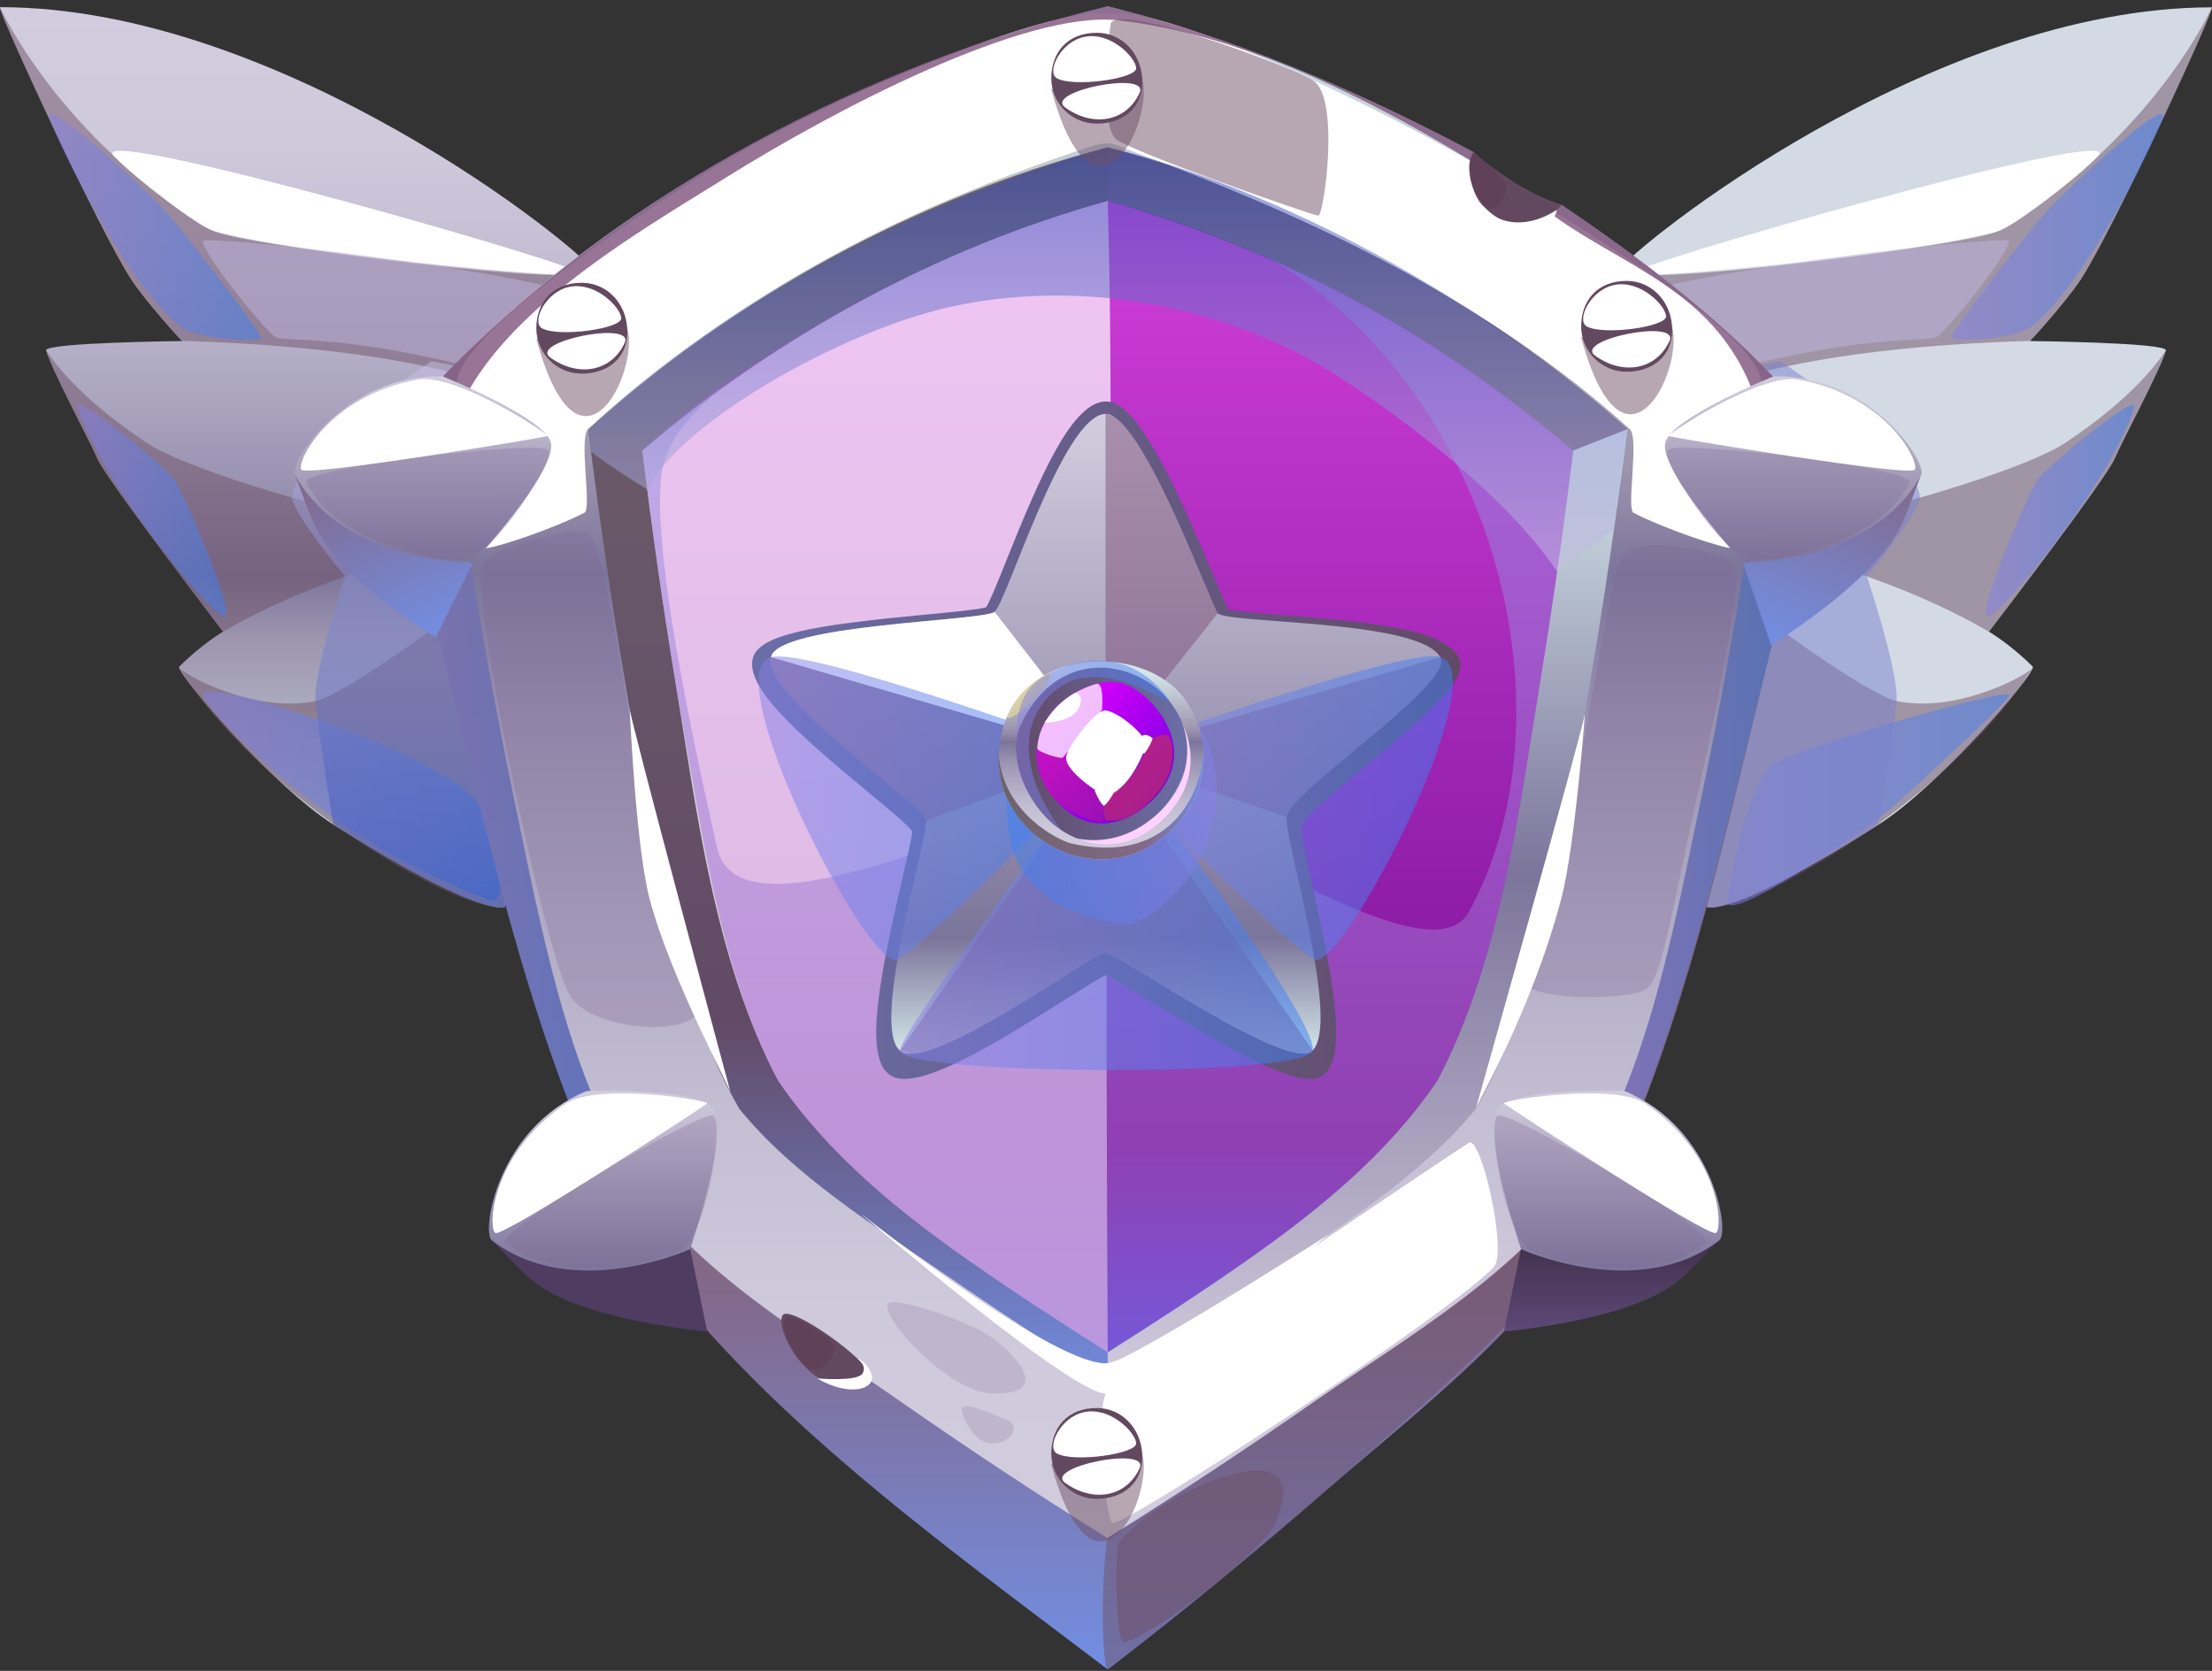 <svg width="90" height="68" viewBox="0 0 90 68" fill="none" xmlns="http://www.w3.org/2000/svg">
<rect x="0" y="0" width="90" height="68" fill="#333333" stroke="none"/>
<g clip-path="url(#clip0_327_2644)">
<path d="M28.515 17.75L23.908 20.189L20.53 36.931C19.377 37.014 16.263 35.277 13.559 33.553C11.155 32.032 7.298 27.563 7.284 27.139C8.229 26.194 9.077 25.707 9.077 25.707C9.077 25.707 4.261 19.431 3.948 18.639C3.726 18.083 2.078 15.011 1.877 14.261C1.794 13.941 7.409 13.879 7.409 13.879C7.346 13.83 5.991 12.336 5.38 11.432C4.101 9.535 -0.159 0.292 0 0.292C11.447 0.292 23.567 10.077 24.123 10.988C24.255 11.203 24.394 11.446 24.547 11.717C25.569 13.573 26.931 16.492 28.515 17.75Z" fill="url(#paint0_linear_327_2644)"/>
<g style="mix-blend-mode:multiply" opacity="0.5">
<path d="M28.515 17.75L23.907 20.189L20.53 36.931C18.355 37.091 10.314 32.198 7.284 27.146C7.318 27.375 10.314 29.064 12.836 28.529C14.338 28.209 22.274 22.392 21.538 21.864C21.086 21.537 14.254 22.691 9.077 25.707C9.077 25.707 4.26 19.431 3.948 18.639C3.725 18.083 2.078 15.011 1.877 14.261C2.127 14.629 3.155 16.158 5.977 18.028C7.436 19.001 12.614 20.599 15.477 21.127C17.333 21.468 23.88 18.542 23.324 17.513C23.053 16.999 20.169 14.261 7.409 13.872C7.346 13.823 5.991 12.329 5.379 11.425C4.101 9.535 -0.153 0.347 0 0.292C0 0.292 2.356 5.588 8.68 9.396C9.598 9.945 24.144 11.828 24.123 10.988C25.179 12.697 26.701 16.311 28.515 17.75Z" fill="#6E5066"/>
</g>
<path style="mix-blend-mode:multiply" opacity="0.5" d="M6.755 8.625C7.624 9.584 10.8 13.76 10.633 13.781C9.41 13.976 7.749 13.58 7.443 13.357C5.546 11.988 2.996 7.207 2.037 4.906C1.481 3.572 5.949 7.735 6.755 8.618V8.625Z" fill="url(#paint1_linear_327_2644)"/>
<path style="mix-blend-mode:multiply" opacity="0.5" d="M7.055 19.466C7.409 19.876 9.772 25.353 9.077 25.075C8.382 24.797 4.212 19.723 3.17 16.617C2.906 15.838 6.443 18.75 7.055 19.466Z" fill="url(#paint2_linear_327_2644)"/>
<path style="mix-blend-mode:multiply" opacity="0.5" d="M8.25 28.293C8.284 28.577 12.621 33.929 19.939 36.639C20.808 36.959 20.176 33.63 19.453 32.685C17.875 30.607 8.152 27.431 8.25 28.293Z" fill="url(#paint3_linear_327_2644)"/>
<g style="mix-blend-mode:soft-light">
<path d="M8.681 9.396C11.836 10.3 22.803 11.37 23.678 11.168C24.415 11.001 3.281 4.934 4.636 6.352C5.511 7.269 8.09 9.229 8.681 9.396Z" fill="white"/>
</g>
<g style="mix-blend-mode:multiply" opacity="0.5">
<path d="M24.184 12.231C21.474 10.987 8.207 9.528 8.249 9.813C8.339 10.466 10.876 13.573 11.237 13.733C11.814 13.983 15.734 13.281 27.076 17.395C27.493 17.548 25.422 12.794 24.192 12.231H24.184Z" fill="#BFB5DF"/>
</g>
<path style="mix-blend-mode:multiply" opacity="0.5" d="M28.516 17.75L23.908 20.189L20.53 36.931C19.377 37.015 16.263 35.277 13.56 33.554C13.56 33.554 12.941 29.696 12.837 28.529C12.733 27.361 14.039 23.462 14.039 23.462C14.039 23.462 11.815 20.773 11.885 20.203C12.135 18.236 17.563 14.699 17.563 14.699C17.563 14.699 26.938 16.492 28.523 17.757L28.516 17.75Z" fill="url(#paint4_linear_327_2644)"/>
<path d="M61.484 17.75L66.092 20.189L69.469 36.931C70.623 37.014 73.737 35.277 76.44 33.553C78.845 32.032 82.702 27.563 82.716 27.139C81.77 26.194 80.923 25.707 80.923 25.707C80.923 25.707 85.739 19.431 86.052 18.639C86.274 18.083 87.921 15.011 88.123 14.261C88.206 13.941 82.591 13.879 82.591 13.879C82.653 13.83 84.008 12.336 84.62 11.432C85.899 9.542 90.159 0.299 89.992 0.299C78.553 0.299 66.432 10.084 65.869 10.995C65.737 11.21 65.598 11.453 65.445 11.724C64.424 13.58 63.062 16.499 61.477 17.757L61.484 17.75Z" fill="url(#paint5_linear_327_2644)"/>
<g style="mix-blend-mode:multiply" opacity="0.5">
<path d="M61.484 17.75L66.092 20.189L69.469 36.931C71.644 37.091 79.685 32.198 82.716 27.146C82.681 27.375 79.685 29.064 77.163 28.529C75.662 28.209 67.725 22.392 68.462 21.864C68.913 21.537 75.745 22.691 80.922 25.707C80.922 25.707 85.739 19.431 86.052 18.639C86.274 18.083 87.921 15.011 88.123 14.261C87.872 14.629 86.844 16.158 84.022 18.028C82.563 19.001 77.385 20.599 74.522 21.127C72.666 21.468 66.119 18.542 66.675 17.513C66.946 16.999 69.831 14.261 82.597 13.872C82.66 13.823 84.015 12.329 84.627 11.425C85.906 9.535 90.152 0.354 89.999 0.292C89.999 0.292 87.65 5.588 81.319 9.396C80.401 9.945 65.855 11.828 65.876 10.988C64.82 12.697 63.298 16.311 61.484 17.75Z" fill="#6E5066"/>
</g>
<path style="mix-blend-mode:multiply" opacity="0.5" d="M83.243 8.625C82.374 9.584 79.198 13.761 79.365 13.781C80.588 13.976 82.249 13.58 82.555 13.357C84.452 11.988 87.003 7.207 87.962 4.906C88.518 3.572 84.049 7.735 83.243 8.618V8.625Z" fill="url(#paint6_linear_327_2644)"/>
<path style="mix-blend-mode:multiply" opacity="0.5" d="M82.945 19.466C82.591 19.876 80.228 25.353 80.923 25.075C81.618 24.797 85.787 19.723 86.83 16.617C87.094 15.838 83.557 18.75 82.945 19.466Z" fill="url(#paint7_linear_327_2644)"/>
<path style="mix-blend-mode:multiply" opacity="0.5" d="M81.749 28.293C81.715 28.578 77.357 32.532 76.885 32.956C76.197 33.574 70.081 37.814 70.282 36.639C70.651 34.513 71.2 31.962 72.096 31.142C72.763 30.53 81.798 27.924 81.756 28.293H81.749Z" fill="url(#paint8_linear_327_2644)"/>
<g style="mix-blend-mode:soft-light">
<path d="M81.319 9.396C78.164 10.3 67.197 11.37 66.322 11.168C65.585 11.001 86.719 4.934 85.364 6.352C84.488 7.269 81.91 9.229 81.319 9.396Z" fill="white"/>
</g>
<g style="mix-blend-mode:multiply" opacity="0.5">
<path d="M65.814 12.232C68.525 10.988 81.792 9.528 81.75 9.813C81.66 10.466 79.123 13.573 78.762 13.733C78.185 13.983 74.265 13.281 62.923 17.395C62.506 17.548 64.577 12.794 65.807 12.232H65.814Z" fill="#BFB5DF"/>
</g>
<path style="mix-blend-mode:multiply" opacity="0.5" d="M61.484 17.75L66.092 20.189L69.469 36.931C70.623 37.015 73.737 35.277 76.44 33.554C76.44 33.554 77.058 29.696 77.163 28.529C77.267 27.361 75.96 23.462 75.96 23.462C75.96 23.462 78.184 20.773 78.115 20.203C77.865 18.236 72.437 14.699 72.437 14.699C72.437 14.699 63.062 16.492 61.477 17.757L61.484 17.75Z" fill="url(#paint9_linear_327_2644)"/>
<path d="M72.808 23.455C70.563 31.886 68.943 41.295 65.072 48.982C62.744 53.604 57.747 57.364 53.855 60.741C50.999 63.222 48.073 65.634 45.071 67.941C38.281 62.77 30.177 57.051 25.438 49.858C25.243 49.552 25.069 49.26 24.937 48.989C21.101 41.191 19.44 31.878 17.202 23.462C17 20.745 17.466 17.951 18.043 15.303C36.071 14.706 54.099 14.706 72.126 15.303C72.627 17.965 73.023 20.745 72.814 23.455H72.808Z" fill="url(#paint10_linear_327_2644)"/>
<path style="mix-blend-mode:multiply" opacity="0.5" d="M72.808 23.456C70.563 31.886 68.881 41.108 65.073 48.982C64.975 43.151 66.984 36.792 68.228 31.149C69.403 25.839 70.695 20.55 72.12 15.296C72.62 17.958 73.016 20.738 72.808 23.448V23.456Z" fill="url(#paint11_linear_327_2644)"/>
<g style="mix-blend-mode:multiply" opacity="0.5">
<path d="M45.064 67.941C44.786 67.816 44.55 60.825 46.245 58.774C48.442 56.12 52.723 54.083 55.975 52.186C57.414 51.345 64.621 47.557 64.968 48.621C65.281 49.566 62.3 52.86 61.104 54.104C58.964 56.321 56.357 58.524 54.057 60.574C50.853 63.424 45.071 67.948 45.071 67.948L45.064 67.941Z" fill="#6E5066"/>
</g>
<path style="mix-blend-mode:multiply" opacity="0.5" d="M25.431 49.858C25.236 49.552 25.062 49.26 24.93 48.989C21.094 41.191 19.433 31.878 17.195 23.462C16.994 20.745 17.459 17.951 18.036 15.303C18.995 15.268 19.475 15.255 20.427 15.227C21.789 26.701 22.519 38.662 25.431 49.865V49.858Z" fill="url(#paint12_linear_327_2644)"/>
<path d="M66.706 16.957C64.865 15.324 62.967 13.83 60.952 12.419C56.428 9.514 51.639 7.172 46.475 5.657C46.024 5.525 45.621 5.414 45.273 5.323C45.197 5.302 45.162 5.296 45.086 5.275C45.009 5.296 44.974 5.302 44.898 5.323C36.913 7.401 29.601 11.495 23.451 16.957C23.354 17.048 23.305 17.096 23.207 17.187C23.221 17.319 23.235 17.388 23.249 17.527C23.291 17.854 23.34 18.208 23.388 18.584C23.805 21.718 24.271 24.866 24.806 27.973C25.786 33.637 26.606 40.357 29.553 45.479C29.553 45.486 29.56 45.493 29.567 45.5C29.567 45.507 29.573 45.514 29.581 45.521C31.804 48.356 35.252 50.441 38.15 52.464C39.206 53.2 40.262 53.903 41.235 54.549C42.403 55.32 43.577 56.078 44.766 56.821C44.891 56.898 44.953 56.94 45.079 57.016C45.204 56.94 45.266 56.898 45.391 56.821C45.44 56.794 45.489 56.759 45.537 56.731C47.699 55.348 49.902 53.93 52.008 52.464C54.906 50.455 58.346 48.364 60.577 45.521C60.577 45.514 60.584 45.507 60.59 45.5C60.59 45.493 60.597 45.486 60.604 45.479C63.551 40.35 64.378 33.644 65.358 27.973C65.838 25.221 66.262 22.434 66.637 19.654C66.741 18.869 66.838 18.153 66.922 17.527C66.943 17.395 66.95 17.326 66.963 17.187C66.866 17.096 66.818 17.048 66.72 16.957H66.706ZM62.682 27.625C61.807 32.942 61.063 39.086 58.492 43.964C56.296 46.411 53.335 48.287 50.673 50.115C48.838 51.373 46.962 52.61 45.072 53.805C43.181 52.61 41.298 51.38 39.47 50.115C36.808 48.28 33.862 46.39 31.651 43.964C29.073 39.072 28.343 32.963 27.461 27.625C26.953 24.553 26.516 21.44 26.14 18.333C31.686 13.656 38.073 10.112 45.079 8.166C52.084 10.112 58.471 13.656 64.017 18.333C63.635 21.44 63.197 24.553 62.689 27.625H62.682Z" fill="url(#paint13_linear_327_2644)"/>
<path d="M64.008 18.334C63.626 21.44 63.188 24.553 62.681 27.625C61.805 32.942 61.062 39.086 58.49 43.964C56.454 46.974 53.57 49.309 50.658 51.345C48.851 52.61 46.953 53.84 45.07 55.035C43.187 53.84 41.289 52.61 39.482 51.345C36.57 49.309 33.686 46.981 31.65 43.964C29.329 39.551 28.613 34.123 27.744 29.307C27.654 28.765 27.556 28.202 27.459 27.625C26.959 24.547 26.514 21.44 26.139 18.334C27.223 17.367 28.377 16.436 29.558 15.616C33.645 12.753 38.155 10.397 42.936 8.826C43.749 8.555 44.479 8.34 45.084 8.173C47.426 8.833 49.706 9.681 51.909 10.647C56.301 12.565 60.332 15.227 64.022 18.347L64.008 18.334Z" fill="url(#paint14_linear_327_2644)"/>
<g style="mix-blend-mode:multiply" opacity="0.3">
<path d="M66.212 17.471C65.329 17.819 64.884 17.993 64.008 18.34C58.463 13.663 52.083 10.112 45.07 8.173C45.07 7.304 45.07 6.873 45.07 6.004C45.626 5.865 45.904 5.803 46.467 5.664C51.631 7.186 56.419 9.528 60.944 12.426C62.709 14.094 64.467 15.776 66.205 17.471H66.212Z" fill="#7F6593"/>
</g>
<path d="M66.629 19.647C66.253 22.427 65.822 25.213 65.35 27.966C64.37 33.637 63.543 40.343 60.596 45.472C60.596 45.479 60.589 45.486 60.582 45.493C60.582 45.5 60.575 45.507 60.568 45.514C58.344 48.356 54.904 50.448 51.999 52.457C49.886 53.916 47.711 55.341 45.529 56.724C45.348 56.522 45.258 56.418 45.07 56.21C45.07 55.737 45.07 55.508 45.07 55.035C46.954 53.84 48.851 52.61 50.658 51.345C53.57 49.309 56.461 46.98 58.49 43.964C61.062 39.085 61.806 32.949 62.681 27.625C63.188 24.553 63.626 21.44 64.008 18.333C64.884 17.986 65.329 17.812 66.212 17.465C66.378 18.333 66.462 18.771 66.622 19.647H66.629Z" fill="url(#paint15_linear_327_2644)"/>
<path d="M72.098 15.289C71.66 14.817 71.181 14.358 70.708 13.913C70.646 13.851 70.576 13.788 70.507 13.726C68.359 11.738 65.969 9.987 63.543 8.346C63.543 8.346 62.737 8.159 61.535 7.394C60.367 6.651 59.978 6.22 59.95 6.192C55.586 3.878 51.04 1.883 46.308 0.583C46.273 0.577 46.231 0.563 46.196 0.556C45.661 0.41 45.293 0.312 45.147 0.278C45.133 0.278 45.119 0.271 45.105 0.271C45.098 0.271 45.084 0.271 45.078 0.264C45.078 0.264 45.078 0.264 45.064 0.264C45.057 0.264 45.043 0.264 45.029 0.271C35.313 2.661 25.576 7.686 18.529 14.796C18.362 14.963 18.196 15.136 18.029 15.31C18.029 15.352 18.036 15.373 18.043 15.421C18.078 15.692 18.182 16.471 18.341 17.61C18.341 17.617 18.341 17.624 18.341 17.638C19.057 22.649 19.898 27.646 20.934 32.601C22.011 37.73 23.053 43.547 25.813 47.967C28.127 51.678 32.943 54.458 36.508 56.946C39.309 58.899 42.158 60.79 45.057 62.59C47.962 60.79 50.804 58.899 53.612 56.946C57.17 54.465 62 51.672 64.308 47.967C67.067 43.54 68.109 37.737 69.193 32.601C70.236 27.646 71.077 22.649 71.793 17.645C71.793 17.638 71.793 17.631 71.793 17.617C71.959 16.478 72.057 15.706 72.091 15.428C72.091 15.387 72.098 15.366 72.105 15.317C72.105 15.317 72.105 15.317 72.091 15.303L72.098 15.289ZM64.676 27.882C63.724 33.449 62.938 40.079 60.047 45.125C57.816 47.863 54.508 49.906 51.659 51.873C49.505 53.36 47.288 54.806 45.064 56.21C42.833 54.813 40.623 53.36 38.468 51.873C35.64 49.92 32.297 47.856 30.08 45.125C27.189 40.086 26.41 33.449 25.458 27.882C24.867 24.442 24.367 20.953 23.929 17.465C29.989 12.085 37.21 8.048 45.071 5.997C52.938 8.061 60.145 12.085 66.212 17.471C65.774 20.953 65.267 24.442 64.676 27.882Z" fill="url(#paint16_linear_327_2644)"/>
<g style="mix-blend-mode:soft-light">
<path d="M71.619 15.324C71.036 13.323 64.544 9.403 60.979 7.228C56.226 4.343 47.469 0.25 45.259 0.563C45.21 0.57 45.043 0.57 44.995 0.563C42.785 0.25 33.903 3.878 29.149 6.769C25.584 8.937 19.218 13.329 18.627 15.324C18.141 16.985 19.183 22.309 19.69 22.316C20.163 22.316 22.512 21.516 23.784 20.863C24.083 20.71 23.541 17.812 23.93 17.465C31.123 10.932 38.483 7.93 44.258 5.997C44.995 5.754 45.238 5.831 45.481 5.928C50.019 7.659 59.117 10.939 66.317 17.472C66.699 17.819 66.164 20.717 66.463 20.87C67.734 21.523 70.084 22.323 70.556 22.323C71.063 22.323 72.106 16.992 71.619 15.331V15.324Z" fill="white"/>
</g>
<g style="mix-blend-mode:soft-light" opacity="0.7">
<path d="M26.132 18.334C26.515 21.44 26.952 24.553 27.46 27.625C28.335 32.942 29.079 39.086 31.651 43.964C33.687 46.974 36.571 49.309 39.483 51.345C41.29 52.61 43.187 53.84 45.071 55.035C45.029 47.231 44.994 39.426 45.071 31.622C45.14 23.81 45.293 15.977 45.071 8.173C38.065 10.119 31.678 13.663 26.132 18.34V18.334Z" fill="white"/>
</g>
<path style="mix-blend-mode:multiply" opacity="0.5" d="M64.008 18.333C63.626 21.44 63.188 24.553 62.681 27.625C61.805 32.942 61.062 39.085 58.49 43.964C56.454 46.973 53.57 49.309 50.658 51.345C48.851 52.61 46.953 53.84 45.07 55.035C43.187 53.84 41.289 52.61 39.482 51.345C36.57 49.309 33.686 46.98 31.65 43.964C29.329 39.551 28.613 34.123 27.744 29.307C27.654 28.765 27.556 28.202 27.459 27.625C26.959 24.546 26.514 21.44 26.139 18.333C27.223 17.367 28.377 16.45 29.558 15.616C29.579 15.602 29.593 15.602 29.614 15.588C28.481 16.464 27.438 17.541 27.049 18.701C26.173 21.294 28.488 31.427 29.176 34.505C30.093 38.641 41.164 32.719 44.577 32.539C47.919 32.358 58.08 40.211 59.776 37.098C64.085 29.182 60.999 16.297 51.881 10.64C51.881 10.64 51.881 10.64 51.895 10.64C56.308 12.62 60.318 15.22 64.008 18.34V18.333Z" fill="url(#paint17_linear_327_2644)"/>
<path style="mix-blend-mode:multiply" opacity="0.5" d="M24.056 18.382C24.89 19.042 26.335 19.918 26.335 19.918C27.677 17.208 34.196 13.482 38.671 12.489C43.807 11.349 49.812 12.336 54.426 15.303C57.332 17.173 61.362 20.293 63.35 23.254C64.267 22.58 64.733 22.239 65.657 21.572C65.873 19.932 65.984 19.112 66.207 17.472C55.636 8.18 45.065 5.998 45.065 5.998C45.065 5.998 32.813 9.132 23.924 17.465C23.973 17.833 24 18.014 24.049 18.375L24.056 18.382Z" fill="url(#paint18_linear_327_2644)"/>
<g style="mix-blend-mode:multiply" opacity="0.3">
<path d="M70.245 22.746C69.39 22.309 66.36 21.655 65.88 22.872C65.588 23.615 64.852 27.896 64.358 30.621C63.399 35.93 62.586 36.834 61.933 39.711C61.689 40.788 66.276 40.726 66.944 40.267C67.458 39.913 67.68 38.898 68.507 34.936C69.202 31.607 70.022 28.251 70.502 24.88C70.641 23.914 70.787 23.024 70.238 22.746H70.245Z" fill="#7F6593"/>
</g>
<g style="mix-blend-mode:multiply" opacity="0.3">
<path d="M23.929 21.669C23.554 21.384 20.079 22.232 19.69 22.899C19.273 23.622 20.274 28.869 20.823 31.517C21.914 36.751 22.762 39.808 23.192 40.517C24.145 42.081 28.829 42.241 28.412 40.816C27.654 38.279 26.904 37.251 26.139 32.539C25.632 29.412 24.603 22.184 23.936 21.669H23.929Z" fill="#7F6593"/>
</g>
<g style="mix-blend-mode:multiply" opacity="0.5">
<path d="M45.725 66.829C45.392 66.892 45.35 63.021 45.51 62.805C47.115 60.651 53.759 57.836 51.883 61.978C51.327 63.201 46.907 66.607 45.725 66.829Z" fill="#6E5066"/>
</g>
<g style="mix-blend-mode:soft-light">
<path d="M60.785 51.553C61.341 50.963 60.264 46.195 59.764 46.508C58.999 46.98 45.343 56.189 45.079 56.543C44.481 57.336 45.009 61.937 45.267 61.978C45.864 62.075 59.006 53.465 60.792 51.553H60.785Z" fill="white"/>
</g>
<g style="mix-blend-mode:soft-light">
<path d="M38.289 8.166C39.109 7.804 38.484 2.39 37.594 2.703C30.304 5.275 22.84 11.029 22.86 11.272C22.888 11.613 27.301 13.83 29.143 12.982C30.491 12.363 34.724 9.729 38.289 8.159V8.166Z" fill="white"/>
</g>
<g style="mix-blend-mode:multiply" opacity="0.8">
<path d="M72.12 15.303C72.12 15.345 72.113 15.366 72.106 15.415C71.988 16.29 71.925 16.728 71.807 17.604C71.807 17.611 71.807 17.618 71.807 17.631C70.647 12.002 66.414 11.133 63.134 8.722C62.182 8.02 61.153 7.332 60.124 6.706C55.816 4.059 50.569 1.397 45.495 0.827C41.715 0.41 33.993 4.441 29.524 7.235C25.904 9.493 19.545 13.107 18.356 17.625C18.356 17.618 18.356 17.611 18.356 17.597C18.238 16.721 18.175 16.283 18.057 15.408C18.057 15.366 18.05 15.345 18.044 15.296C18.21 15.123 18.377 14.949 18.544 14.782C25.626 7.749 35.175 2.599 45.03 0.264C45.044 0.264 45.057 0.264 45.064 0.257C45.071 0.257 45.078 0.257 45.078 0.257C45.085 0.257 45.099 0.257 45.106 0.264C45.12 0.264 45.134 0.271 45.148 0.271C45.502 0.361 45.857 0.459 46.197 0.549C46.232 0.556 46.274 0.57 46.308 0.577C51.041 1.876 55.586 3.878 59.951 6.185C59.972 6.213 60.368 6.637 61.535 7.387C62.738 8.159 63.544 8.34 63.544 8.34C65.976 9.987 68.339 11.724 70.507 13.719C70.577 13.781 70.647 13.844 70.709 13.906C71.536 14.685 72.009 15.192 72.099 15.282C72.106 15.296 72.113 15.296 72.113 15.296L72.12 15.303Z" fill="#7E527C"/>
</g>
<path d="M35.099 49.461C35.099 49.461 43.571 56.717 44.996 56.717C46.344 56.717 54.058 50.24 54.058 50.24C54.058 50.24 46.073 55.348 45.107 55.473C43.084 55.744 35.106 49.455 35.106 49.455L35.099 49.461Z" fill="white"/>
<path d="M64.489 29.015C64.586 29.036 60.048 45.118 60.048 45.118C59.985 45.09 62.285 41.261 63.523 36.577C64.092 34.408 64.489 29.015 64.489 29.015Z" fill="white"/>
<path d="M25.611 28.793C25.514 28.814 29.732 44.486 29.732 44.486C29.795 44.458 27.293 39.836 26.431 36.584C25.861 34.415 25.618 28.8 25.618 28.8L25.611 28.793Z" fill="white"/>
<g style="mix-blend-mode:multiply" opacity="0.2">
<path d="M40.317 56.703C42.951 56.828 41.276 55.028 40.227 54.347C39.24 53.708 36.314 52.721 36.126 53.069C35.827 53.611 38.559 56.62 40.31 56.703H40.317Z" fill="#7F6593"/>
</g>
<g style="mix-blend-mode:multiply" opacity="0.2">
<path d="M40.914 57.76C39.267 57.092 38.691 56.863 39.476 58.17C40.261 59.476 41.978 58.191 40.914 57.76Z" fill="#7F6593"/>
</g>
<path d="M31.838 53.534C31.448 54.215 33.52 57.635 35.222 55.828C35.521 55.515 32.123 53.027 31.838 53.534Z" fill="#63495F"/>
<g style="mix-blend-mode:multiply" opacity="0.5">
<path d="M31.887 53.77C31.789 54.285 32.54 55.668 33.019 55.744C33.506 55.821 34.493 54.959 33.513 54.333C32.415 53.638 31.963 53.381 31.887 53.77Z" fill="#5B3952"/>
</g>
<path d="M33.262 56.106C34.624 56.884 35.618 56.502 35.465 55.967C35.312 55.432 34.895 55.279 34.895 55.279C34.895 55.279 35.305 55.598 35.083 55.911C34.861 56.231 33.269 56.099 33.269 56.099L33.262 56.106Z" fill="white"/>
<path d="M63.551 8.34C63.405 8.486 63.266 8.611 63.127 8.708C61.605 9.813 59.791 8.569 59.777 6.804C59.777 6.415 59.958 6.185 59.958 6.185C59.978 6.213 60.374 6.637 61.542 7.388C62.744 8.159 63.551 8.34 63.551 8.34Z" fill="#63495F"/>
<g style="mix-blend-mode:multiply" opacity="0.5">
<path d="M59.889 6.31C59.729 6.79 59.889 8.249 60.472 8.458C61.056 8.673 61.404 7.658 61.244 7.408C61.084 7.165 59.965 6.053 59.882 6.303L59.889 6.31Z" fill="#5B3952"/>
</g>
<path d="M60.438 8.576C60.438 8.576 61.578 9.667 63.343 8.541C63.343 8.541 63.142 9.618 61.891 9.618C61.216 9.618 60.438 8.576 60.438 8.576Z" fill="white"/>
<g style="mix-blend-mode:multiply" opacity="0.5">
<path d="M45.19 0.993C44.94 2.509 44.843 5.156 45.406 5.657C45.968 6.157 53.419 8.777 53.641 8.777C53.863 8.777 54.544 3.947 53.419 3.273C52.293 2.599 45.343 0.055 45.19 0.987V0.993Z" fill="#6E5066"/>
</g>
<path d="M69.958 50.476C68.665 51.825 68.387 52.068 68.005 52.332C65.913 53.784 61.194 54.188 61.194 54.188L61.882 50.838L69.951 50.476H69.958Z" fill="url(#paint19_linear_327_2644)"/>
<path d="M66.086 44.395C69.742 45.91 70.388 50.143 69.957 50.476C66.663 53.013 61.889 50.838 61.889 50.838C61.889 50.838 60.283 46.112 60.937 45.125C61.513 44.256 66.086 44.402 66.086 44.402V44.395Z" fill="url(#paint20_linear_327_2644)"/>
<g style="mix-blend-mode:multiply" opacity="0.3">
<path d="M69.402 50.587C69.965 50.15 61.368 45.139 60.937 45.403C60.506 45.667 61.194 50.254 62.285 50.886C62.633 51.088 66.851 52.575 69.402 50.587Z" fill="#7F6593"/>
</g>
<g style="mix-blend-mode:soft-light">
<path d="M69.818 50.177C70.11 49.969 70.019 47.001 66.948 44.916C65.655 44.041 61.089 44.791 61.193 44.902C61.297 45.014 69.526 50.386 69.818 50.177Z" fill="white"/>
</g>
<path d="M20.009 50.476C21.302 51.825 21.58 52.068 21.962 52.332C24.054 53.784 28.773 54.187 28.773 54.187L28.085 50.838L20.016 50.476H20.009Z" fill="url(#paint21_linear_327_2644)"/>
<path d="M23.881 44.395C20.225 45.91 19.579 50.143 20.009 50.476C23.304 53.013 28.078 50.838 28.078 50.838C28.078 50.838 29.684 46.112 29.03 45.125C28.453 44.256 23.881 44.402 23.881 44.402V44.395Z" fill="url(#paint22_linear_327_2644)"/>
<g style="mix-blend-mode:multiply" opacity="0.3">
<path d="M20.565 50.587C20.002 50.15 28.599 45.139 29.03 45.403C29.461 45.667 28.773 50.254 27.682 50.886C27.334 51.088 23.116 52.575 20.565 50.587Z" fill="#7F6593"/>
</g>
<g style="mix-blend-mode:soft-light">
<path d="M20.149 50.177C19.857 49.969 19.948 47.001 23.019 44.916C24.312 44.041 28.878 44.791 28.774 44.902C28.669 45.014 20.441 50.386 20.149 50.177Z" fill="white"/>
</g>
<path d="M78.159 19.327C77.513 21.085 77.36 21.412 77.117 21.808C75.789 23.983 72.064 26.249 72.064 26.249L70.911 22.899L78.159 19.327Z" fill="url(#paint23_linear_327_2644)"/>
<path d="M72.175 15.317C76.13 15.234 78.423 18.848 78.166 19.327C76.172 22.976 70.918 22.899 70.918 22.899C70.918 22.899 67.547 19.216 67.748 18.048C67.929 17.02 72.175 15.31 72.175 15.31V15.317Z" fill="url(#paint24_linear_327_2644)"/>
<g style="mix-blend-mode:multiply" opacity="0.3">
<path d="M77.694 19.654C78.034 19.028 68.144 17.895 67.86 18.312C67.575 18.73 70.049 22.649 71.3 22.788C71.696 22.83 76.158 22.503 77.694 19.654Z" fill="#7F6593"/>
</g>
<g style="mix-blend-mode:soft-light">
<path d="M77.91 19.111C78.098 18.799 76.812 16.123 73.17 15.449C71.634 15.164 67.756 17.694 67.895 17.749C68.034 17.805 77.729 19.424 77.91 19.111Z" fill="white"/>
</g>
<path d="M12.003 19.327C12.649 21.085 12.802 21.412 13.046 21.808C14.373 23.983 17.73 25.922 17.73 25.922L19.245 22.899L11.996 19.327H12.003Z" fill="url(#paint25_linear_327_2644)"/>
<path d="M17.994 15.317C14.039 15.234 11.746 18.848 12.003 19.327C13.998 22.976 19.252 22.899 19.252 22.899C19.252 22.899 22.622 19.216 22.421 18.048C22.24 17.02 17.994 15.31 17.994 15.31V15.317Z" fill="url(#paint26_linear_327_2644)"/>
<g style="mix-blend-mode:multiply" opacity="0.3">
<path d="M12.469 19.654C12.128 19.028 22.018 17.895 22.302 18.312C22.587 18.729 20.113 22.649 18.862 22.788C18.466 22.83 14.005 22.503 12.469 19.654Z" fill="#7F6593"/>
</g>
<g style="mix-blend-mode:soft-light">
<path d="M12.254 19.111C12.066 18.799 13.352 16.123 16.994 15.449C18.53 15.164 22.408 17.694 22.269 17.749C22.13 17.805 12.435 19.424 12.254 19.111Z" fill="white"/>
</g>
<path d="M36.813 43.909C36.535 43.909 36.313 43.839 36.146 43.7C35.152 42.901 35.819 39.607 36.723 35.715C36.91 34.909 37.105 34.075 37.119 33.838C36.959 33.588 36.049 32.838 35.242 32.17C32.469 29.87 30.371 28.021 30.621 26.826C30.829 25.825 33.06 25.443 37.668 25.012C38.69 24.915 39.843 24.804 40.121 24.713C40.267 24.505 40.629 23.601 40.948 22.802C42.366 19.265 43.645 16.339 45 16.339C45.146 16.339 45.292 16.38 45.445 16.457L45.486 16.478C46.682 17.159 48.169 20.536 49.469 23.65C49.67 24.13 49.872 24.623 49.962 24.797C50.254 24.887 51.317 24.97 52.256 25.04C55.765 25.304 58.726 25.617 59.337 26.729C59.386 26.812 59.414 26.909 59.421 27.021C59.476 27.848 58.045 29.105 55.682 31.065C54.556 32.004 53.013 33.282 52.937 33.658C52.923 33.915 53.159 34.978 53.388 36.007C54.209 39.676 54.813 42.79 53.923 43.679C53.771 43.832 53.555 43.909 53.284 43.909C52.089 43.909 49.517 42.401 46.758 40.719C46.015 40.267 45.243 39.794 44.986 39.683C44.743 39.794 44.041 40.239 43.353 40.67C40.684 42.359 38.175 43.881 36.862 43.902H36.827L36.813 43.909Z" fill="url(#paint27_linear_327_2644)"/>
<path d="M58.643 26.867C58.734 28.146 52.416 32.247 52.347 33.254C52.277 34.234 54.557 41.601 53.403 42.755C52.465 43.693 45.487 38.8 44.966 38.773C44.521 38.773 38.989 42.845 37.078 42.88C36.883 42.88 36.731 42.845 36.619 42.755C35.389 41.768 37.773 34.04 37.683 33.393C37.599 32.747 31.025 28.362 31.365 26.742C31.643 25.401 39.962 25.283 40.463 24.901C40.963 24.512 43.27 16.846 44.987 16.846C45.077 16.846 45.181 16.874 45.279 16.936C46.794 17.798 49.254 24.539 49.539 24.949C49.852 25.394 57.747 25.2 58.595 26.742C58.615 26.777 58.629 26.826 58.629 26.867H58.643Z" fill="url(#paint28_linear_327_2644)"/>
<g style="mix-blend-mode:multiply" opacity="0.5">
<path d="M44.98 30.718L37.683 33.393C37.599 32.747 31.025 28.362 31.365 26.742L44.973 30.718H44.98Z" fill="#7E527C"/>
</g>
<g style="mix-blend-mode:multiply" opacity="0.5">
<path d="M49.553 24.949L44.98 30.718V16.846L45.286 16.936C46.801 17.798 49.261 24.539 49.546 24.949H49.553Z" fill="#7E527C"/>
</g>
<g style="mix-blend-mode:multiply" opacity="0.5">
<path d="M58.643 26.867C58.734 28.146 52.416 32.247 52.347 33.254L44.973 30.718L58.602 26.742L58.636 26.867H58.643Z" fill="#7E527C"/>
</g>
<g style="mix-blend-mode:multiply" opacity="0.5">
<path d="M53.41 42.755C52.472 43.693 45.494 38.8 44.973 38.773L44.987 30.718L53.417 42.755H53.41Z" fill="#7E527C"/>
</g>
<g style="mix-blend-mode:multiply" opacity="0.5">
<path d="M44.98 30.718V38.773H44.973C44.528 38.773 38.996 42.845 37.085 42.88L36.626 42.755L44.987 30.718H44.98Z" fill="#7E527C"/>
</g>
<g style="mix-blend-mode:soft-light">
<path d="M44.98 30.718L31.372 26.742C31.65 25.401 39.969 25.283 40.469 24.901L44.98 30.718Z" fill="white"/>
</g>
<path style="mix-blend-mode:multiply" opacity="0.5" d="M31.364 26.743C29.078 27.417 35.388 39.642 36.514 39.044C37.633 38.446 44.069 32.059 44.979 30.718C44.979 30.718 32.879 26.298 31.371 26.743H31.364Z" fill="url(#paint29_linear_327_2644)"/>
<path style="mix-blend-mode:multiply" opacity="0.5" d="M58.614 26.743C60.901 27.417 54.59 39.642 53.464 39.044C52.346 38.446 45.91 32.059 44.999 30.718C44.999 30.718 57.099 26.298 58.607 26.743H58.614Z" fill="url(#paint30_linear_327_2644)"/>
<path style="mix-blend-mode:multiply" opacity="0.5" d="M44.98 30.718C42.888 33.671 36.619 42.046 36.619 42.755C36.619 43.755 53.083 43.867 53.41 42.755C53.73 41.643 45.376 30.169 44.98 30.718Z" fill="url(#paint31_linear_327_2644)"/>
<path style="mix-blend-mode:multiply" opacity="0.5" d="M41.574 35.409C42.804 37.327 45.438 37.563 45.869 37.612C46.292 37.661 48.537 36.452 49.288 33.79C50.038 31.128 48.76 29.05 47.773 28.605C46.786 28.16 41.011 30.961 40.969 32.455C40.927 33.95 41.254 34.909 41.574 35.416V35.409Z" fill="url(#paint32_linear_327_2644)"/>
<path d="M48.356 28.675C50.024 31.475 48.092 34.45 45.479 34.916C42.866 35.381 39.836 32.956 40.83 29.564C41.83 26.18 46.89 26.214 48.356 28.675Z" fill="url(#paint33_linear_327_2644)"/>
<path d="M45.478 34.916C47.452 34.568 49.03 32.782 48.974 30.725C48.696 33.074 46.98 35.124 43.56 34.318C43.143 34.221 40.829 33.144 40.635 30.718C40.537 33.484 43.164 35.326 45.471 34.916H45.478Z" fill="url(#paint34_linear_327_2644)"/>
<path style="mix-blend-mode:color-dodge" opacity="0.5" d="M40.974 29.168C41.12 29.515 42.934 27.743 42.698 27.375C41.954 27.743 41.329 28.334 40.974 29.168Z" fill="url(#paint35_linear_327_2644)"/>
<path d="M41.563 29.432C40.424 31.788 44.017 36.646 47.276 32.956C50.89 28.869 44.031 24.345 41.563 29.432Z" fill="url(#paint36_linear_327_2644)"/>
<path d="M42.501 29.411C41.8 30.822 42.321 32.261 43.606 33.136C45.08 34.144 46.894 32.949 47.519 31.712C48.416 29.939 46.713 28.112 45.657 27.806C44.6 27.507 43.009 28.396 42.508 29.404L42.501 29.411Z" fill="url(#paint37_linear_327_2644)"/>
<g style="mix-blend-mode:multiply" opacity="0.4">
<path d="M42.253 30.655C42.204 30.878 42.253 32.122 43.198 32.761C44.143 33.407 44.81 33.519 44.88 33.407C44.949 33.303 44.949 32.441 44.908 32.4C44.866 32.358 44.129 31.997 43.775 31.51C43.42 31.023 43.295 30.85 43.198 30.843C43.094 30.836 42.295 30.502 42.26 30.655H42.253Z" fill="#B82774"/>
</g>
<g style="mix-blend-mode:soft-light">
<path d="M43.386 30.787C43.253 31.357 44.894 32.427 45.039 32.407C45.742 32.309 46.596 30.746 46.61 30.238C46.617 29.898 45.304 28.793 44.88 28.925C44.456 29.057 43.483 30.343 43.379 30.787H43.386Z" fill="white"/>
</g>
<g style="mix-blend-mode:multiply" opacity="0.8">
<path d="M45.038 32.407C44.844 32.49 44.913 33.373 44.983 33.386C45.727 33.477 46.491 33.06 47.235 32.094C47.839 31.308 47.791 30.252 47.527 29.925C47.429 29.807 46.616 30.106 46.616 30.245C46.595 31.093 45.685 32.142 45.045 32.413L45.038 32.407Z" fill="#B82774"/>
</g>
<path opacity="0.75" d="M42.203 30.461C42.196 30.593 43.169 30.912 43.246 30.829C43.364 30.697 44.837 28.959 44.844 28.855C44.851 28.681 44.9 27.841 44.65 27.827C44.566 27.827 43.503 28.139 42.856 28.911C42.217 29.682 42.217 30.294 42.203 30.461Z" fill="white"/>
<path d="M42.502 29.411C42.502 29.411 42.96 28.633 43.759 28.188C43.759 28.188 44.19 28.32 43.857 28.869C43.523 29.418 42.502 29.411 42.502 29.411Z" fill="white"/>
<path d="M44.545 32.143C44.517 32.191 44.83 32.803 44.913 32.789C44.996 32.775 45.33 32.289 45.288 32.295C45.247 32.303 44.607 32.038 44.545 32.15V32.143Z" fill="white"/>
<path d="M46.478 29.96C46.353 30.113 46.464 30.655 46.534 30.669C46.603 30.69 46.93 30.078 46.888 30.037C46.846 30.002 46.589 29.814 46.471 29.96H46.478Z" fill="white"/>
<path d="M43.809 34.109C43.809 34.109 45.588 34.651 47.276 32.949C48.826 31.385 48.187 29.648 48.117 29.474C48.117 29.474 49.264 31.531 47.256 33.407C45.525 35.02 43.809 34.102 43.809 34.102V34.109Z" fill="#FFD2FF"/>
<path style="mix-blend-mode:multiply" opacity="0.5" d="M43.197 33.79C42.238 32.566 41.014 30.064 42.682 28.334C44.35 26.604 46.873 28.237 47.61 28.57C47.61 28.57 46.039 25.825 42.815 27.34C41.584 27.917 41.265 28.793 41.362 30.759C41.459 32.566 43.197 33.79 43.197 33.79Z" fill="url(#paint38_linear_327_2644)"/>
<g style="mix-blend-mode:multiply" opacity="0.5">
<path d="M21.822 13.795C23.56 20.175 26.027 15.15 25.526 13.357L21.822 13.795Z" fill="#6E5066"/>
</g>
<path d="M25.52 13.357C25.596 14.594 24.692 15.206 23.671 15.206C22.649 15.206 21.822 14.379 21.822 13.357C21.822 12.336 22.455 11.509 23.671 11.509C24.692 11.509 25.457 12.336 25.52 13.357Z" fill="#63495F"/>
<path d="M22.045 13.357C22.719 13.74 25.297 13.378 25.276 12.947C25.256 12.516 24.241 11.453 23.164 11.675C22.184 11.877 21.621 13.114 22.045 13.357Z" fill="white"/>
<g style="mix-blend-mode:soft-light">
<path d="M22.393 14.553C23.512 15.359 24.867 15.143 25.416 13.955C25.847 13.03 21.489 13.899 22.393 14.553Z" fill="white"/>
</g>
<g style="mix-blend-mode:multiply" opacity="0.5">
<path d="M64.327 13.719C66.065 20.099 68.532 15.074 68.031 13.281L64.327 13.719Z" fill="#6E5066"/>
</g>
<path d="M68.031 13.281C68.108 14.518 67.204 15.129 66.183 15.129C65.161 15.129 64.334 14.302 64.334 13.281C64.334 12.259 64.966 11.432 66.183 11.432C67.204 11.432 67.969 12.266 68.031 13.281Z" fill="#63495F"/>
<path d="M64.556 13.281C65.23 13.663 67.808 13.302 67.788 12.871C67.767 12.44 66.752 11.376 65.675 11.599C64.695 11.8 64.132 13.037 64.556 13.281Z" fill="white"/>
<g style="mix-blend-mode:soft-light">
<path d="M64.903 14.476C66.022 15.282 67.378 15.067 67.927 13.878C68.358 12.954 64 13.823 64.903 14.476Z" fill="white"/>
</g>
<g style="mix-blend-mode:multiply" opacity="0.5">
<path d="M42.768 3.621C44.505 10.001 46.972 4.976 46.472 3.183L42.768 3.621Z" fill="#6E5066"/>
</g>
<path d="M46.472 3.183C46.548 4.42 45.645 5.031 44.623 5.031C43.601 5.031 42.774 4.204 42.774 3.183C42.774 2.161 43.407 1.334 44.623 1.334C45.645 1.334 46.409 2.161 46.472 3.183Z" fill="#63495F"/>
<path d="M42.997 3.183C43.671 3.565 46.249 3.204 46.228 2.773C46.208 2.342 45.193 1.279 44.116 1.501C43.136 1.702 42.573 2.94 42.997 3.183Z" fill="white"/>
<g style="mix-blend-mode:soft-light">
<path d="M43.344 4.378C44.463 5.184 45.818 4.969 46.367 3.78C46.798 2.856 42.44 3.725 43.344 4.378Z" fill="white"/>
</g>
<g style="mix-blend-mode:multiply" opacity="0.5">
<path d="M42.768 59.587C44.505 65.967 46.972 60.943 46.472 59.15L42.768 59.587Z" fill="#6E5066"/>
</g>
<path d="M46.472 59.15C46.548 60.387 45.645 60.998 44.623 60.998C43.601 60.998 42.774 60.171 42.774 59.15C42.774 58.128 43.407 57.301 44.623 57.301C45.645 57.301 46.409 58.128 46.472 59.15Z" fill="#63495F"/>
<path d="M42.997 59.15C43.671 59.532 46.249 59.17 46.228 58.739C46.208 58.309 45.193 57.245 44.116 57.468C43.136 57.669 42.573 58.906 42.997 59.15Z" fill="white"/>
<g style="mix-blend-mode:soft-light">
<path d="M43.344 60.352C44.463 61.158 45.818 60.943 46.367 59.754C46.798 58.83 42.44 59.699 43.344 60.352Z" fill="white"/>
</g>
</g>
<defs>
<linearGradient id="paint0_linear_327_2644" x1="14.261" y1="0.292" x2="14.261" y2="36.931" gradientUnits="userSpaceOnUse">
<stop stop-color="#D2CDDE"/>
<stop offset="0.15" stop-color="#CEC9DB"/>
<stop offset="0.28" stop-color="#C3BED2"/>
<stop offset="0.4" stop-color="#B1ACC5"/>
<stop offset="0.53" stop-color="#9992B1"/>
<stop offset="0.63" stop-color="#7C759B"/>
<stop offset="0.7" stop-color="#9D95AE"/>
<stop offset="1" stop-color="#D4E7EA"/>
</linearGradient>
<linearGradient id="paint1_linear_327_2644" x1="1.988" y1="9.243" x2="10.64" y2="9.243" gradientUnits="userSpaceOnUse">
<stop stop-color="#8680E8"/>
<stop offset="1" stop-color="#3B80F4"/>
</linearGradient>
<linearGradient id="paint2_linear_327_2644" x1="3.156" y1="20.78" x2="9.202" y2="20.78" gradientUnits="userSpaceOnUse">
<stop stop-color="#8680E8"/>
<stop offset="1" stop-color="#3B80F4"/>
</linearGradient>
<linearGradient id="paint3_linear_327_2644" x1="8.25" y1="32.407" x2="20.363" y2="32.407" gradientUnits="userSpaceOnUse">
<stop stop-color="#8680E8"/>
<stop offset="1" stop-color="#3B80F4"/>
</linearGradient>
<linearGradient id="paint4_linear_327_2644" x1="20.197" y1="36.931" x2="20.197" y2="14.692" gradientUnits="userSpaceOnUse">
<stop stop-color="#2743B8"/>
<stop offset="1" stop-color="#CBC2E5"/>
</linearGradient>
<linearGradient id="paint5_linear_327_2644" x1="75.738" y1="0.25" x2="75.738" y2="0.25" gradientUnits="userSpaceOnUse">
<stop stop-color="#D2CDDE"/>
<stop offset="0.15" stop-color="#CEC9DB"/>
<stop offset="0.28" stop-color="#C3BED2"/>
<stop offset="0.4" stop-color="#B1ACC5"/>
<stop offset="0.53" stop-color="#9992B1"/>
<stop offset="0.63" stop-color="#7C759B"/>
<stop offset="0.7" stop-color="#9D95AE"/>
<stop offset="1" stop-color="#D4E7EA"/>
</linearGradient>
<linearGradient id="paint6_linear_327_2644" x1="79.358" y1="0.25" x2="88.01" y2="0.25" gradientUnits="userSpaceOnUse">
<stop stop-color="#8680E8"/>
<stop offset="1" stop-color="#3B80F4"/>
</linearGradient>
<linearGradient id="paint7_linear_327_2644" x1="80.797" y1="20.78" x2="86.844" y2="20.78" gradientUnits="userSpaceOnUse">
<stop stop-color="#8680E8"/>
<stop offset="1" stop-color="#3B80F4"/>
</linearGradient>
<linearGradient id="paint8_linear_327_2644" x1="70.275" y1="32.553" x2="81.749" y2="32.553" gradientUnits="userSpaceOnUse">
<stop stop-color="#8680E8"/>
<stop offset="1" stop-color="#3B80F4"/>
</linearGradient>
<linearGradient id="paint9_linear_327_2644" x1="69.803" y1="0.25" x2="69.803" y2="0.25" gradientUnits="userSpaceOnUse">
<stop stop-color="#2743B8"/>
<stop offset="1" stop-color="#CBC2E5"/>
</linearGradient>
<linearGradient id="paint10_linear_327_2644" x1="45.001" y1="67.941" x2="45.001" y2="14.851" gradientUnits="userSpaceOnUse">
<stop stop-color="#728EE3"/>
<stop offset="0.3" stop-color="#836888"/>
<stop offset="1" stop-color="#6D636A"/>
</linearGradient>
<linearGradient id="paint11_linear_327_2644" x1="65.066" y1="32.143" x2="72.864" y2="32.143" gradientUnits="userSpaceOnUse">
<stop stop-color="#8680E8"/>
<stop offset="1" stop-color="#3B80F4"/>
</linearGradient>
<linearGradient id="paint12_linear_327_2644" x1="17.14" y1="32.539" x2="25.431" y2="32.539" gradientUnits="userSpaceOnUse">
<stop stop-color="#8680E8"/>
<stop offset="1" stop-color="#3B80F4"/>
</linearGradient>
<linearGradient id="paint13_linear_327_2644" x1="45.072" y1="57.009" x2="45.072" y2="5.275" gradientUnits="userSpaceOnUse">
<stop stop-color="#728EE3"/>
<stop offset="0.3" stop-color="#624A66"/>
<stop offset="1" stop-color="#6D636A"/>
</linearGradient>
<linearGradient id="paint14_linear_327_2644" x1="45.07" y1="8.166" x2="45.07" y2="55.035" gradientUnits="userSpaceOnUse">
<stop stop-color="#D23FDA"/>
<stop offset="0.82" stop-color="#781297"/>
<stop offset="1" stop-color="#3E4CE6"/>
</linearGradient>
<linearGradient id="paint15_linear_327_2644" x1="55.843" y1="56.724" x2="55.843" y2="17.471" gradientUnits="userSpaceOnUse">
<stop stop-color="#D2CDDE"/>
<stop offset="0.54" stop-color="#7C759B"/>
<stop offset="1" stop-color="#D4E7EA"/>
</linearGradient>
<linearGradient id="paint16_linear_327_2644" x1="45.071" y1="62.576" x2="45.071" y2="0.25" gradientUnits="userSpaceOnUse">
<stop stop-color="#D2CDDE"/>
<stop offset="0.15" stop-color="#CEC9DB"/>
<stop offset="0.28" stop-color="#C3BED2"/>
<stop offset="0.4" stop-color="#B1ACC5"/>
<stop offset="0.53" stop-color="#9992B1"/>
<stop offset="0.63" stop-color="#7C759B"/>
<stop offset="0.7" stop-color="#9D95AE"/>
<stop offset="1" stop-color="#D4E7EA"/>
</linearGradient>
<linearGradient id="paint17_linear_327_2644" x1="45.07" y1="55.035" x2="45.07" y2="10.64" gradientUnits="userSpaceOnUse">
<stop stop-color="#AE64C9"/>
<stop offset="1" stop-color="#8E98E5"/>
</linearGradient>
<linearGradient id="paint18_linear_327_2644" x1="45.072" y1="5.998" x2="45.072" y2="23.254" gradientUnits="userSpaceOnUse">
<stop stop-color="#2743B8"/>
<stop offset="1" stop-color="#CBC2E5"/>
</linearGradient>
<linearGradient id="paint19_linear_327_2644" x1="65.579" y1="54.188" x2="65.579" y2="50.476" gradientUnits="userSpaceOnUse">
<stop stop-color="#5D4877"/>
<stop offset="1" stop-color="#40314B"/>
</linearGradient>
<linearGradient id="paint20_linear_327_2644" x1="65.399" y1="44.399" x2="65.397" y2="51.714" gradientUnits="userSpaceOnUse">
<stop stop-color="#D2CDDE"/>
<stop offset="1" stop-color="#7C759B"/>
</linearGradient>
<linearGradient id="paint21_linear_327_2644" x1="24.388" y1="0.25" x2="24.388" y2="0.25" gradientUnits="userSpaceOnUse">
<stop stop-color="#5D4877"/>
<stop offset="1" stop-color="#40314B"/>
</linearGradient>
<linearGradient id="paint22_linear_327_2644" x1="24.512" y1="44.431" x2="24.509" y2="51.751" gradientUnits="userSpaceOnUse">
<stop stop-color="#D2CDDE"/>
<stop offset="1" stop-color="#7C759B"/>
</linearGradient>
<linearGradient id="paint23_linear_327_2644" x1="72.345" y1="26.377" x2="75.729" y2="18.315" gradientUnits="userSpaceOnUse">
<stop stop-color="#728EE3"/>
<stop offset="1" stop-color="#836888"/>
</linearGradient>
<linearGradient id="paint24_linear_327_2644" x1="72.941" y1="15.314" x2="72.943" y2="22.904" gradientUnits="userSpaceOnUse">
<stop stop-color="#D2CDDE"/>
<stop offset="1" stop-color="#7C759B"/>
</linearGradient>
<linearGradient id="paint25_linear_327_2644" x1="17.689" y1="26.061" x2="14.477" y2="18.41" gradientUnits="userSpaceOnUse">
<stop stop-color="#728EE3"/>
<stop offset="1" stop-color="#836888"/>
</linearGradient>
<linearGradient id="paint26_linear_327_2644" x1="17.265" y1="15.408" x2="17.262" y2="22.999" gradientUnits="userSpaceOnUse">
<stop stop-color="#D2CDDE"/>
<stop offset="1" stop-color="#7C759B"/>
</linearGradient>
<linearGradient id="paint27_linear_327_2644" x1="30.593" y1="30.12" x2="59.407" y2="30.12" gradientUnits="userSpaceOnUse">
<stop stop-color="#6A6EA8"/>
<stop offset="1" stop-color="#624A66"/>
</linearGradient>
<linearGradient id="paint28_linear_327_2644" x1="45.001" y1="16.846" x2="45.001" y2="42.873" gradientUnits="userSpaceOnUse">
<stop stop-color="#D2CDDE"/>
<stop offset="0.82" stop-color="#7C759B"/>
<stop offset="1" stop-color="#D4E7EA"/>
</linearGradient>
<linearGradient id="paint29_linear_327_2644" x1="30.871" y1="32.886" x2="44.979" y2="32.886" gradientUnits="userSpaceOnUse">
<stop stop-color="#8680E8"/>
<stop offset="1" stop-color="#3B80F4"/>
</linearGradient>
<linearGradient id="paint30_linear_327_2644" x1="44.999" y1="32.886" x2="59.108" y2="32.886" gradientUnits="userSpaceOnUse">
<stop stop-color="#8680E8"/>
<stop offset="1" stop-color="#3B80F4"/>
</linearGradient>
<linearGradient id="paint31_linear_327_2644" x1="36.619" y1="37.118" x2="53.417" y2="37.118" gradientUnits="userSpaceOnUse">
<stop stop-color="#8680E8"/>
<stop offset="1" stop-color="#3B80F4"/>
</linearGradient>
<linearGradient id="paint32_linear_327_2644" x1="49.51" y1="33.088" x2="40.962" y2="33.088" gradientUnits="userSpaceOnUse">
<stop stop-color="#8680E8"/>
<stop offset="1" stop-color="#3B80F4"/>
</linearGradient>
<linearGradient id="paint33_linear_327_2644" x1="44.805" y1="34.992" x2="44.805" y2="27.396" gradientUnits="userSpaceOnUse">
<stop stop-color="#D2CDDE"/>
<stop offset="0.15" stop-color="#CEC9DB"/>
<stop offset="0.28" stop-color="#C3BED2"/>
<stop offset="0.4" stop-color="#B1ACC5"/>
<stop offset="0.53" stop-color="#9992B1"/>
<stop offset="0.63" stop-color="#7C759B"/>
<stop offset="0.7" stop-color="#9D95AE"/>
<stop offset="1" stop-color="#D4E7EA"/>
</linearGradient>
<linearGradient id="paint34_linear_327_2644" x1="48.981" y1="32.845" x2="40.635" y2="32.845" gradientUnits="userSpaceOnUse">
<stop stop-color="#728EE3"/>
<stop offset="0.3" stop-color="#836888"/>
<stop offset="1" stop-color="#6D636A"/>
</linearGradient>
<linearGradient id="paint35_linear_327_2644" x1="42.718" y1="28.292" x2="40.974" y2="28.292" gradientUnits="userSpaceOnUse">
<stop stop-color="#EBBD38"/>
<stop offset="1" stop-color="#FFF29E"/>
</linearGradient>
<linearGradient id="paint36_linear_327_2644" x1="48.305" y1="30.732" x2="41.348" y2="30.732" gradientUnits="userSpaceOnUse">
<stop stop-color="#6A6EA8"/>
<stop offset="1" stop-color="#624A66"/>
</linearGradient>
<linearGradient id="paint37_linear_327_2644" x1="46.854" y1="32.58" x2="43.002" y2="28.727" gradientUnits="userSpaceOnUse">
<stop stop-color="#7600DE"/>
<stop offset="1" stop-color="#DE00FF"/>
</linearGradient>
<linearGradient id="paint38_linear_327_2644" x1="41.348" y1="30.336" x2="47.61" y2="30.336" gradientUnits="userSpaceOnUse">
<stop stop-color="#8680E8"/>
<stop offset="1" stop-color="#3B80F4"/>
</linearGradient>
<clipPath id="clip0_327_2644">
<rect width="90" height="67.691" fill="white" transform="translate(0 0.25)"/>
</clipPath>
</defs>
</svg>
